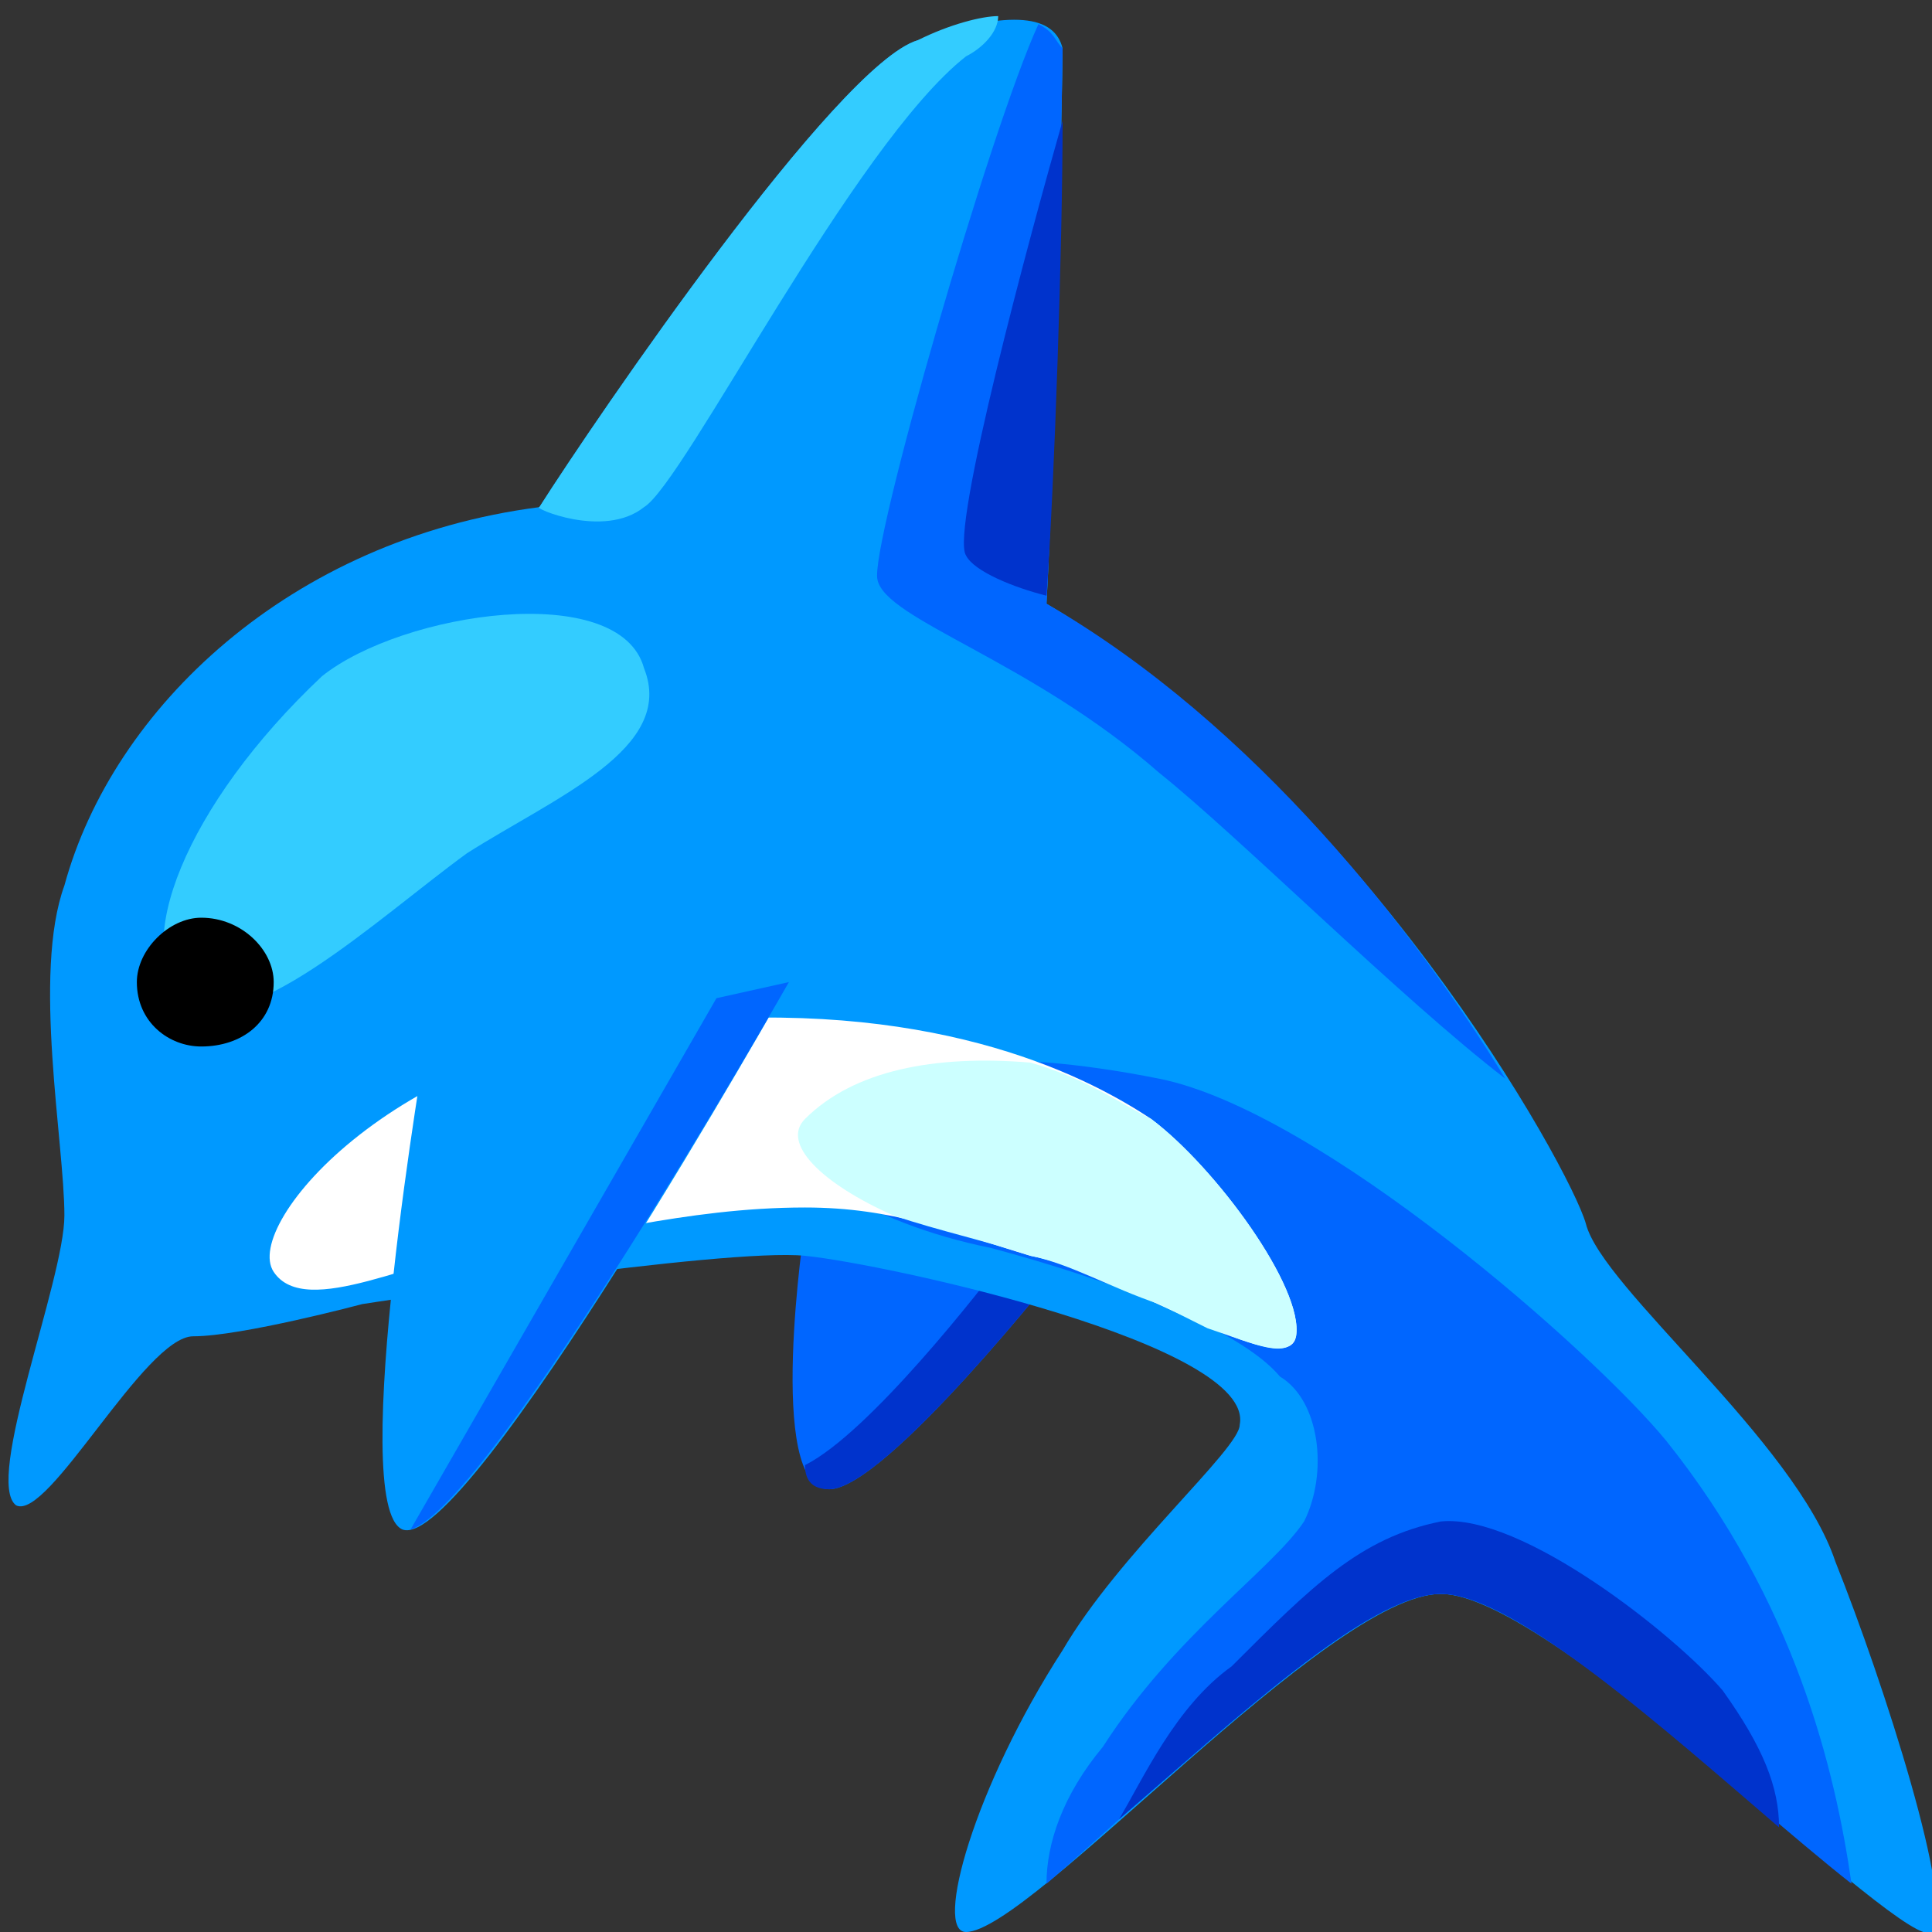 <svg xmlns="http://www.w3.org/2000/svg" height="24" width="24">
    <rect width="100%" height="100%" fill="#333333" stroke="none"/>
    <g transform="matrix(1,0,0,-1,-264,408)" id="KDDI_D_">        <path d="M274 392.8s-.5-3.3.3-3.3c.7 0 2.9 2.8 2.9 2.8" fill="#06f"/>
        <path d="M276.5 392.4c-.3-.4-1.7-2.2-2.5-2.6 0-.2.1-.3.3-.3.7 0 2.9 2.8 2.9 2.8z" fill="#03c"/>
        <path d="M286.8 388.6c-.5 1.5-2.9 3.4-3.1 4.2-.2.7-2.8 5.4-6.7 7.7.1 1.8.2 6.5.2 6.9-.1.4-.6.5-1.8.1-1-.3-4-4.7-4.7-5.8-3.1-.4-5.3-2.5-5.9-4.7-.4-1.1 0-3.2 0-4.1 0-.8-1-3.3-.6-3.6.4-.2 1.6 2.1 2.2 2.1.6 0 2.1.4 2.1.4s4.5.7 5.5.6c1-.1 5.6-1.1 5.4-2.1 0-.3-1.5-1.6-2.2-2.8-1.1-1.7-1.6-3.5-1.2-3.5.8 0 4.5 4.2 5.9 4.2 1.4 0 5.8-4.5 6.1-4.2.3.3-.6 3.1-1.2 4.6z" fill="#09f"/>
        <path d="M281.9 388.2c1.1 0 3.7-2.5 5.1-3.6-.2 1.4-.7 3.5-2.3 5.5-.9 1.1-4.3 4.1-6.3 4.5-2 .4-3.6.3-4.4-.5-.5-.5.8-1.3 2.3-1.6 1.5-.4 3.1-1 3.6-1.6.5-.3.6-1.2.3-1.8-.4-.6-1.6-1.4-2.5-2.8-.5-.6-.7-1.2-.7-1.7 1.4 1.2 3.8 3.6 4.9 3.6z" fill="#06f"/>
        <path d="M267.4 392.2c-.4.6 1.6 2.9 4.9 3.1 3.2.3 5.1-.6 6-1.2.8-.6 1.9-2.1 1.8-2.7-.1-.6-2.2.8-3.3 1-1 .3-1.7.6-2.8.6-1.5 0-2.8-.4-3.8-.5-1-.1-2.4-.9-2.8-.3z" fill="#fff"/>
        <path d="M280.1 391.4c.1.6-1 2.1-1.8 2.7-.4.2-.8.5-1.5.7-1.2.1-2.2-.1-2.8-.7-.3-.3.2-.8 1.1-1.2.6-.2 1.1-.3 1.7-.5.5-.1 1-.4 1.6-.6l.6-.3c.6-.2 1-.4 1.1-.1z" fill="#cff"/>
        <path d="M269.3 395.1s-1-5.8-.3-6.1c.8-.3 4.8 6.8 4.8 6.8" fill="#09f"/>
        <path d="M277 400.5c.1 1.8.2 6.5.2 6.9-.1.1-.1.2-.3.3-.6-1.3-2.1-6.5-2-6.9.1-.5 1.9-1 3.5-2.4 1-.8 3-2.8 4.3-3.8-1.1 1.8-3.1 4.4-5.7 5.9zM269.1 389c1 .3 4.7 6.8 4.7 6.8l-.9-.2z" fill="#06f"/>
        <path d="M277.2 406.5c-.4-1.4-1.4-5.1-1.2-5.4.1-.2.6-.4 1-.5.1 1.4.2 4.4.2 5.9z" fill="#03c"/>
        <path d="M268 399.6c1 .8 3.7 1.2 4 .1.4-1-1.1-1.6-2.2-2.3-1.1-.8-2.8-2.4-3.5-1.8-.7.6 0 2.4 1.7 4z" fill="#3cf"/>
        <path d="M267.4 395.8c0-.5-.4-.8-.9-.8-.4 0-.8.3-.8.8 0 .4.4.8.8.8.5 0 .9-.4.9-.8z"/>
        <path d="M286.1 385.3c0 .5-.2 1-.7 1.7-.6.7-2.5 2.2-3.5 2.1-1-.2-1.6-.8-2.6-1.8-.7-.5-1.1-1.4-1.4-1.9 1.4 1.2 3.1 2.8 4 2.8.9 0 2.8-1.7 4.2-2.9z" fill="#03c"/>
        <path d="M272 401.7c.5.3 2.6 4.5 4 5.6.2.1.4.3.4.5-.2 0-.6-.1-1-.3-1-.3-4-4.7-4.7-5.8-.1 0 .8-.4 1.3 0z" fill="#3cf"/>
    </g>
</svg>
